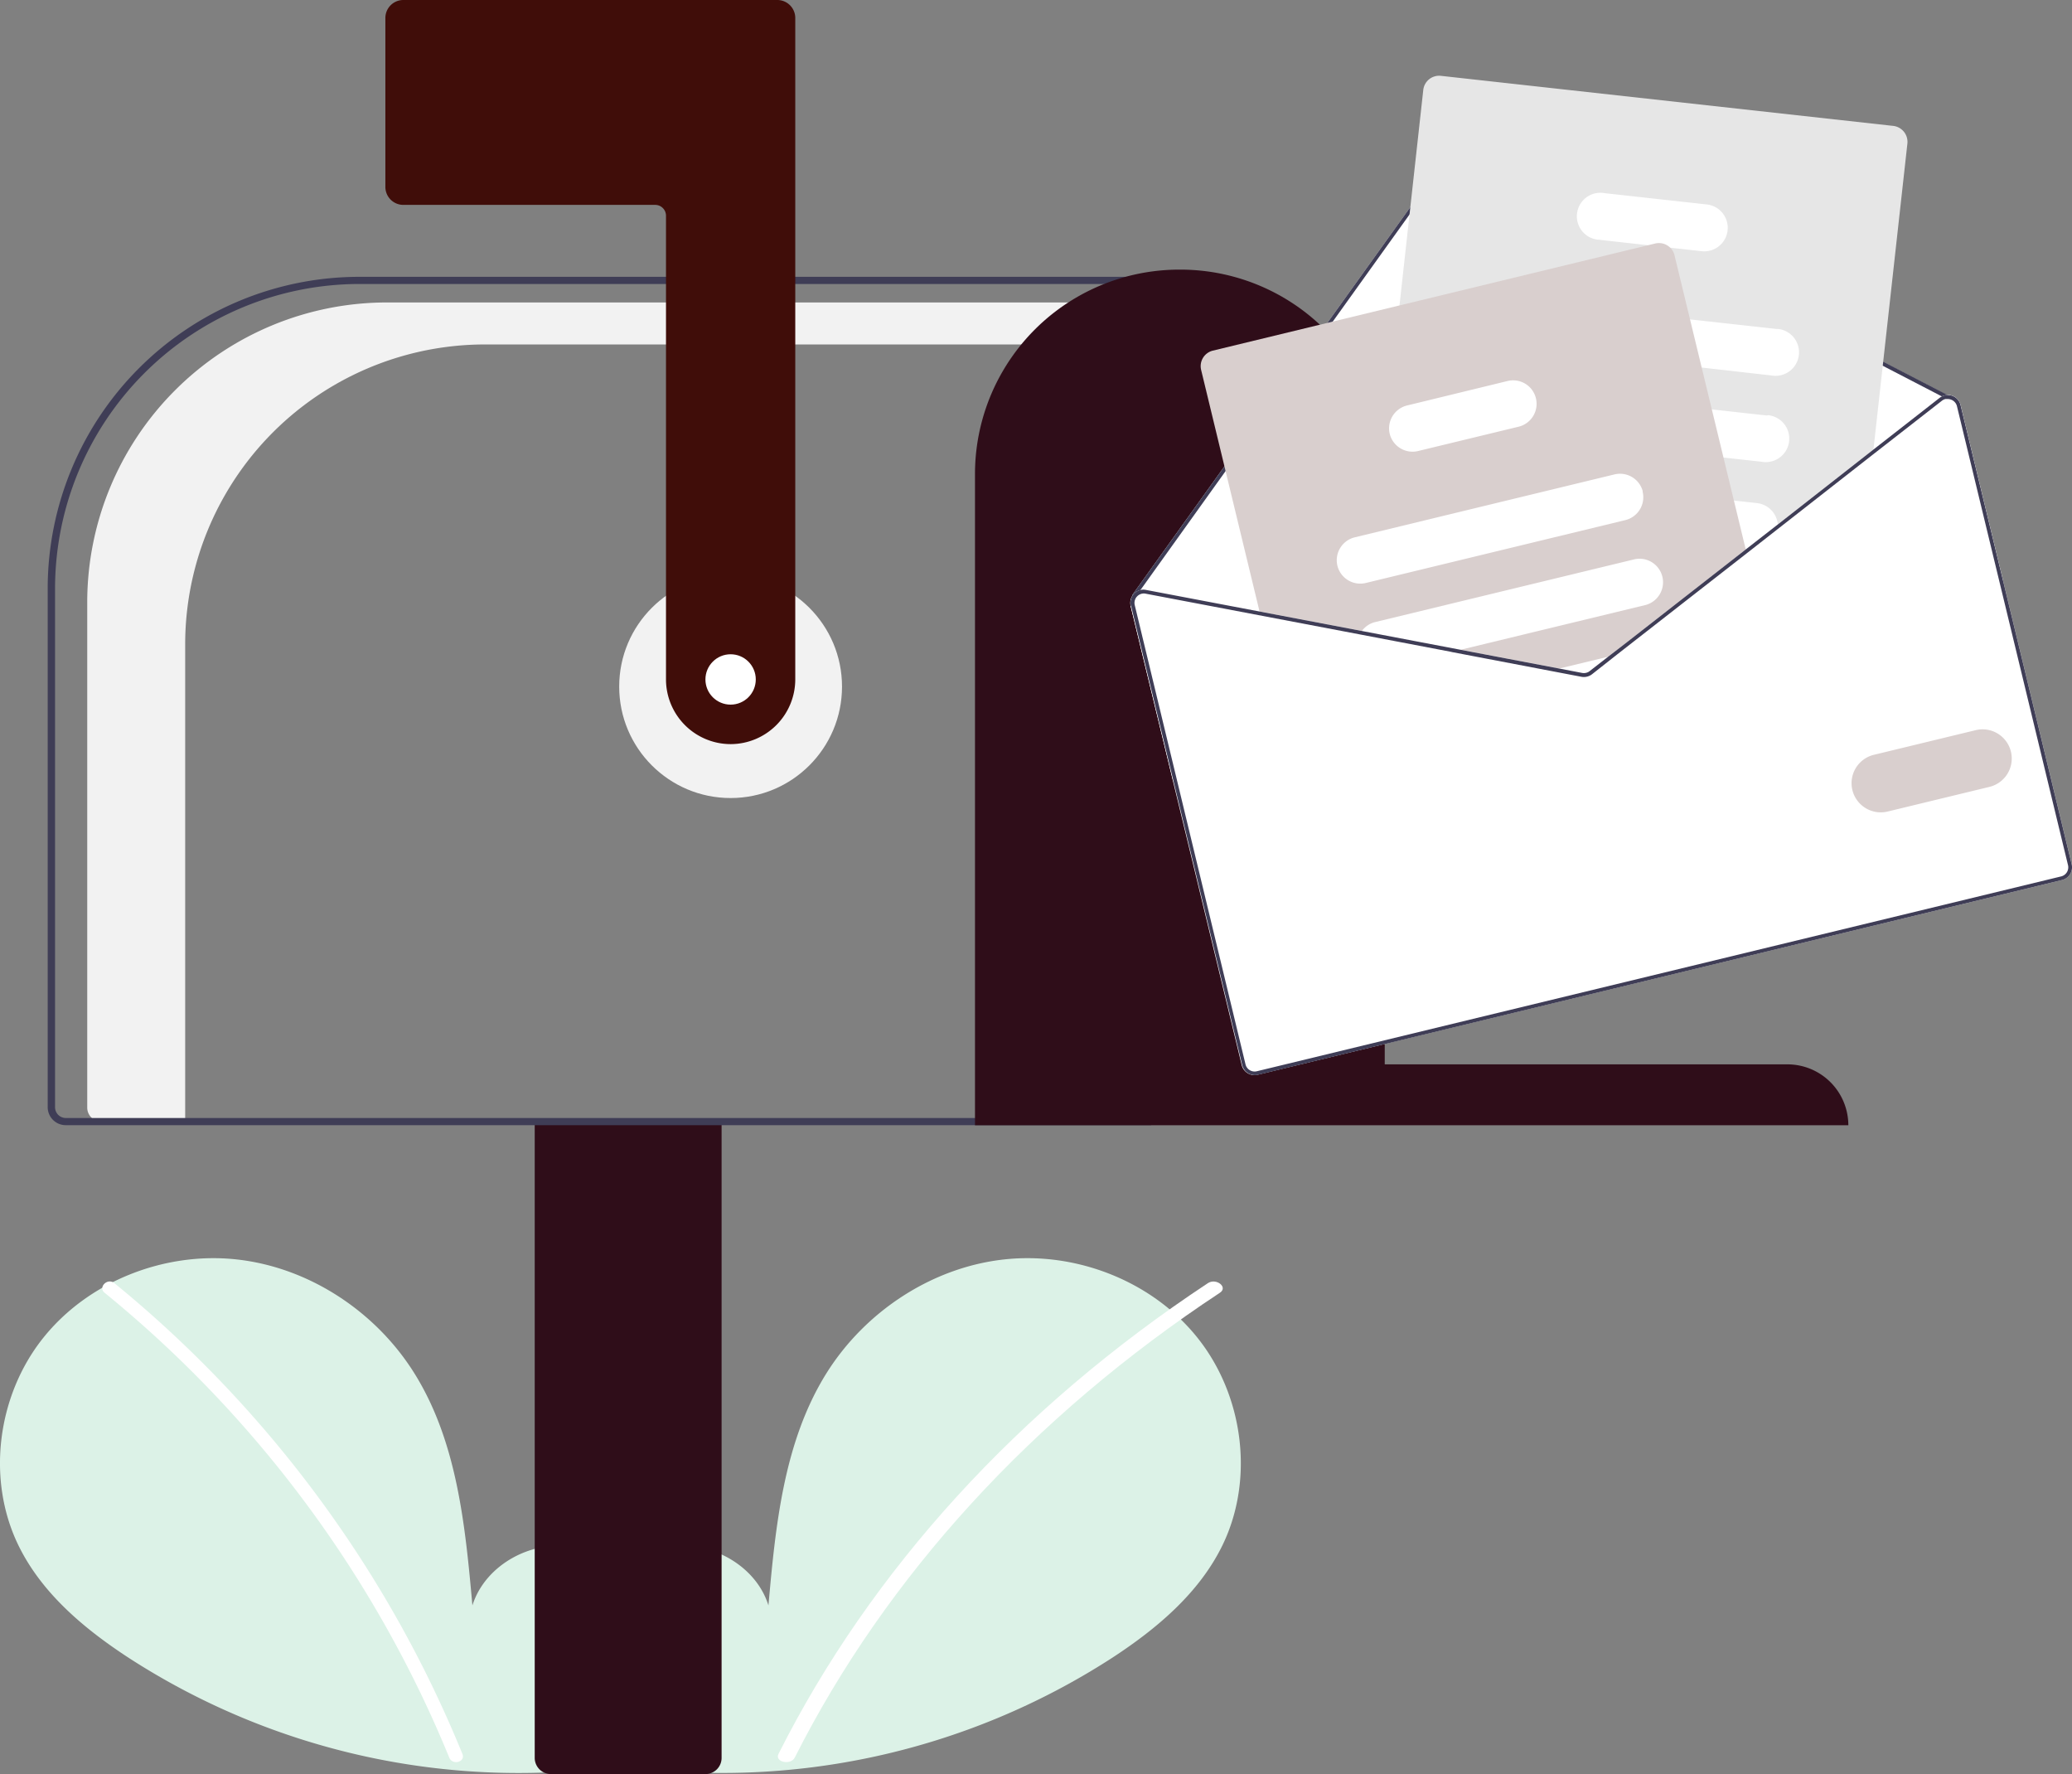 <svg xmlns="http://www.w3.org/2000/svg" viewBox="0 0 414 354.4"><rect x="0" y="0" width="414" height="354.4" fill="#808080" stroke="none"/><defs><style>.cls-1{fill:#dcf2e7;}.cls-2{fill:#fff;}.cls-3{fill:#f2f2f2;}.cls-4{fill:#2f0d19;}.cls-5{fill:#3f3d56;}.cls-6{fill:#400d09;}.cls-7{fill:#e6e6e6;}.cls-8{fill:#d9cfce;}</style></defs><title>iconomailbox</title><g id="Capa_2" data-name="Capa 2"><g id="Capa_1-2" data-name="Capa 1"><g id="Grupo_325" data-name="Grupo 325"><path id="Trazado_240" data-name="Trazado 240" class="cls-1" d="M121.67,350.69c6.64-5.61,10.68-14.48,9.62-23.12s-7.62-16.57-16.12-18.41S97,312.4,94.39,320.71c-1.43-16-3.06-32.7-11.58-46.35C75.1,262,61.74,253.17,47.27,251.59S17.55,256,8.52,267.41s-11.24,28-4.91,41.15c4.65,9.66,13.24,16.85,22.23,22.7A143.45,143.45,0,0,0,124,352.73"/><path id="Trazado_241" data-name="Trazado 241" class="cls-2" d="M22.84,256.32a236.81,236.81,0,0,1,69.55,94.05c.67,1.63-2,2.34-2.63.73A234.24,234.24,0,0,0,20.9,258.25C19.54,257.14,21.48,255.22,22.84,256.32Z"/><path id="Trazado_242" data-name="Trazado 242" class="cls-1" d="M126.26,350.69c-6.65-5.61-10.69-14.48-9.63-23.12s7.62-16.57,16.12-18.41,18.2,3.24,20.79,11.55c1.42-16,3.06-32.7,11.57-46.35,7.72-12.35,21.07-21.19,35.55-22.77s29.71,4.39,38.74,15.82,11.24,28,4.92,41.15c-4.66,9.66-13.24,16.85-22.23,22.7A143.48,143.48,0,0,1,124,352.73"/><path id="Trazado_243" data-name="Trazado 243" class="cls-2" d="M241.36,256.32c-37.86,25-67.36,57.37-85.81,94.05-.82,1.63,2.44,2.34,3.25.73,18.29-36.22,47.5-68.15,84.94-92.85,1.69-1.11-.71-3-2.38-1.93Z"/><circle id="Elipse_5" data-name="Elipse 5" class="cls-3" cx="145.98" cy="137.16" r="22.26"/><path id="Trazado_244" data-name="Trazado 244" class="cls-3" d="M77.34,60.42H230.72v8.39H96.92A59.91,59.91,0,0,0,37,128.72v95.34H20.23a2.8,2.8,0,0,1-2.8-2.8V120.33A59.91,59.91,0,0,1,77.34,60.42Z"/><path id="Trazado_245" data-name="Trazado 245" class="cls-4" d="M106.84,351.17V223.7h37.34V351.17A3.23,3.23,0,0,1,141,354.4H110.07A3.24,3.24,0,0,1,106.84,351.17Z"/><path id="Trazado_246" data-name="Trazado 246" class="cls-5" d="M9.53,221.18V117.53A62.3,62.3,0,0,1,71.77,55.3H230V224.77H13.12a3.6,3.6,0,0,1-3.59-3.59Zm219-164.45H71.77A60.88,60.88,0,0,0,11,117.53V221.18a2.16,2.16,0,0,0,2.15,2.16H228.56Z"/><path id="Trazado_247" data-name="Trazado 247" class="cls-6" d="M146,148.65a12.94,12.94,0,0,1-12.93-12.93V43.09a2.16,2.16,0,0,0-2.15-2.16H80.63A3.59,3.59,0,0,1,77,37.34V3.59A3.59,3.59,0,0,1,80.63,0h74.68a3.59,3.59,0,0,1,3.59,3.59V135.73A12.94,12.94,0,0,1,146,148.65Z"/><path id="Trazado_248" data-name="Trazado 248" class="cls-4" d="M235.74,53.86h0a40.85,40.85,0,0,1,40.94,40.76v118h80.43a12.18,12.18,0,0,1,12.2,12.16H194.81V94.62A40.84,40.84,0,0,1,235.74,53.86Z"/><path id="Trazado_249" data-name="Trazado 249" class="cls-2" d="M225.92,121.05l8.48,35,165.8-40.14-8.47-35a2.61,2.61,0,0,0-1.7-1.86,2.58,2.58,0,0,0-1-.15L293.23,29.28a2.65,2.65,0,0,0-3.34.8L243.7,94.5l-17.41,24.29a.35.35,0,0,0-.07.3,2.64,2.64,0,0,0-.3,2Z"/><path id="Trazado_250" data-name="Trazado 250" class="cls-5" d="M226.22,119.09a.34.34,0,0,0,.15.22.38.38,0,0,0,.31.07.41.41,0,0,0,.21-.15l.06-.09.91-1.26,16.47-23,46.17-64.4a1.89,1.89,0,0,1,2.39-.57L388,79.19l.85.44.11,0,.19,0a.34.34,0,0,0,.21-.18.36.36,0,0,0-.16-.5h0l-.11-.07L293.23,29.28a2.64,2.64,0,0,0-3.34.8L243.7,94.5l-17.41,24.29A.35.35,0,0,0,226.22,119.09Z"/><path id="Trazado_251" data-name="Trazado 251" class="cls-7" d="M276,122.66l3.69.41,27.39,3,18.16,2,1.07.12L349,110.53l.87-.68,5.35-4.18,19-14.87.11-1,6.78-61.12a3.21,3.21,0,0,0-2.83-3.53l-90.38-10a3.19,3.19,0,0,0-3.52,2.82L279.63,61,277,84.94l-2.37,21.38-1.1,9.93-.32,2.88a3.21,3.21,0,0,0,2.82,3.53Z"/><path id="Trazado_252" data-name="Trazado 252" class="cls-2" d="M300.85,69.08,340,73.42,353.89,75a4.7,4.7,0,1,0,1.39-9.29l-.36,0-17.27-1.91-35.76-4a4.7,4.7,0,0,0-1,9.34Z"/><path id="Trazado_253" data-name="Trazado 253" class="cls-2" d="M298.62,86.4l.3,0,45.45,5,7.59.84a4.7,4.7,0,1,0,1.31-9.3L353,83l-11-1.22-36-4L300,77.11a4.7,4.7,0,0,0-1.34,9.29Z"/><path id="Trazado_254" data-name="Trazado 254" class="cls-2" d="M293.48,101.76A4.7,4.7,0,0,0,297,104l18.63,2.06,33.17,3.68h0l1.06.12,5.35-4.18a3.85,3.85,0,0,0,0-1,4.71,4.71,0,0,0-4.15-4.18l-4.61-.51-18.28-2L315,96.54l-17-1.88a4.71,4.71,0,0,0-4.54,7.1Z"/><path id="Trazado_255" data-name="Trazado 255" class="cls-2" d="M319.64,47.91,329.39,49l4.3.48,6.5.72a4.7,4.7,0,0,0,1-9.34l-20.54-2.27a4.7,4.7,0,1,0-1.38,9.29l.34,0Z"/><path id="Trazado_256" data-name="Trazado 256" class="cls-8" d="M240,73.92,251.87,123l19.82,3.77L290,130.24,309.7,134l6.28,1.2a2.65,2.65,0,0,0,2.11-.51l5.05-3.94,3.19-2.49L349,110.54,334.58,51a3.15,3.15,0,0,0-.89-1.55,3.22,3.22,0,0,0-3-.8l-88.38,21.4A3.19,3.19,0,0,0,240,73.92Z"/><path id="Trazado_257" data-name="Trazado 257" class="cls-2" d="M267.22,113a4.71,4.71,0,0,0,5.67,3.46l51.86-12.56a4.7,4.7,0,0,0,3.46-5.67,1.21,1.21,0,0,0,0-.18,4.7,4.7,0,0,0-5.62-3.28l-51.86,12.56A4.71,4.71,0,0,0,267.22,113Z"/><path id="Trazado_258" data-name="Trazado 258" class="cls-2" d="M271.69,126.74l18.33,3.5,38.84-9.4a4.7,4.7,0,0,0-2.21-9.13L274.8,124.26a4.65,4.65,0,0,0-2.7,1.8,5.11,5.11,0,0,0-.41.68Z"/><path id="Trazado_259" data-name="Trazado 259" class="cls-2" d="M309.7,134l6.28,1.2a2.65,2.65,0,0,0,2.11-.51l5.05-3.94Z"/><path id="Trazado_260" data-name="Trazado 260" class="cls-2" d="M277.67,86.64a4.7,4.7,0,0,0,5.67,3.46l20.09-4.86a4.7,4.7,0,0,0,3.46-5.67,4.79,4.79,0,0,0-.86-1.79,4.7,4.7,0,0,0-4.8-1.67L281.14,81A4.71,4.71,0,0,0,277.67,86.64Z"/><path id="Trazado_261" data-name="Trazado 261" class="cls-2" d="M290,130.24,309.7,134l6.29,1.2a2.66,2.66,0,0,0,2.11-.51l5-3.94-1.77.43-3.74,2.91a1.88,1.88,0,0,1-1.5.37l-4.66-.89-19.67-3.74Zm58.77-20.5.2.79.87-.68ZM290,130.24,309.7,134l6.29,1.2a2.66,2.66,0,0,0,2.11-.51l5-3.94-1.77.43-3.74,2.91a1.88,1.88,0,0,1-1.5.37l-4.66-.89-19.67-3.74Zm0,0L309.7,134l6.29,1.2a2.66,2.66,0,0,0,2.11-.51l5-3.94-1.77.43-3.74,2.91a1.88,1.88,0,0,1-1.5.37l-4.66-.89-19.67-3.74Zm-64.1-9.19,22.2,91.71a2.64,2.64,0,0,0,3.18,1.94L412,175.8a2.63,2.63,0,0,0,1.94-3.17l-22.2-91.72a2.61,2.61,0,0,0-1.7-1.86,2.36,2.36,0,0,0-.95-.14,2.55,2.55,0,0,0-1.09.28,3.23,3.23,0,0,0-.44.27l-13.19,10.3-19.15,15-6.41,5h0l-23.53,18.37-3.89,3-3.74,2.92a1.87,1.87,0,0,1-1.5.36l-4.66-.88-19.67-3.74-19.7-3.75L229,117.85a2.6,2.6,0,0,0-1.11,0,2.71,2.71,0,0,0-1.29.74,3.19,3.19,0,0,0-.35.47,2.64,2.64,0,0,0-.3,2Zm64.1,9.19L309.7,134l6.29,1.2a2.66,2.66,0,0,0,2.11-.51l5-3.94-1.77.43-3.74,2.91a1.88,1.88,0,0,1-1.5.37l-4.66-.89-19.67-3.74Zm0,0L309.7,134l6.29,1.2a2.66,2.66,0,0,0,2.11-.51l5-3.94-1.77.43-3.74,2.91a1.88,1.88,0,0,1-1.5.37l-4.66-.89-19.67-3.74Zm0,0L309.7,134l6.29,1.2a2.66,2.66,0,0,0,2.11-.51l5-3.94-1.77.43-3.74,2.91a1.88,1.88,0,0,1-1.5.37l-4.66-.89-19.67-3.74Z"/><path id="Trazado_262" data-name="Trazado 262" class="cls-5" d="M290,130.24,309.7,134l6.29,1.2a2.66,2.66,0,0,0,2.11-.51l5-3.94-1.77.43-3.74,2.91a1.88,1.88,0,0,1-1.5.37l-4.66-.89-19.67-3.74Zm58.77-20.5.2.79.87-.68ZM290,130.24,309.7,134l6.29,1.2a2.66,2.66,0,0,0,2.11-.51l5-3.94-1.77.43-3.74,2.91a1.88,1.88,0,0,1-1.5.37l-4.66-.89-19.67-3.74Zm0,0L309.7,134l6.29,1.2a2.66,2.66,0,0,0,2.11-.51l5-3.94-1.77.43-3.74,2.91a1.88,1.88,0,0,1-1.5.37l-4.66-.89-19.67-3.74ZM227,119.15l.1.07.07-.08a1.88,1.88,0,0,1,1.71-.55l42.86,8.15,18.34,3.5L309.7,134l6.29,1.2a2.66,2.66,0,0,0,2.11-.51l5-3.94-1.77.43-3.74,2.91a1.88,1.88,0,0,1-1.5.37l-4.66-.89-19.67-3.74-19.7-3.75L229,117.85a2.6,2.6,0,0,0-1.11,0Zm-1,1.9,22.2,91.72a2.63,2.63,0,0,0,3.18,1.93L412,175.8a2.62,2.62,0,0,0,1.93-3.17l-22.2-91.71a2.61,2.61,0,0,0-2.65-2,2.51,2.51,0,0,0-1.08.28,3.23,3.23,0,0,0-.44.27l-13.19,10.3-19.15,15-6.42,5h0l-23.53,18.37-3.89,3-3.74,2.92a1.91,1.91,0,0,1-1.51.37l-4.65-.89-19.67-3.74-19.7-3.75L229,117.85a2.6,2.6,0,0,0-1.11,0,2.71,2.71,0,0,0-1.29.74,3.19,3.19,0,0,0-.35.47,2.64,2.64,0,0,0-.3,2Zm.73-.17a1.9,1.9,0,0,1,.33-1.58.27.27,0,0,1,.07-.08l.07-.08a1.88,1.88,0,0,1,1.71-.55l42.86,8.15,18.33,3.5L309.7,134l6.29,1.2a2.66,2.66,0,0,0,2.11-.51l5-3.94,3.19-2.49L349,110.54l.87-.68,5.34-4.18,19-14.87L388,80.06a1.89,1.89,0,0,1,.71-.35l.22,0,.19,0a2.05,2.05,0,0,1,.65.1A1.88,1.88,0,0,1,391,81.09l22.2,91.72a1.87,1.87,0,0,1-1.38,2.27h0L251.12,214a1.87,1.87,0,0,1-2.26-1.39ZM290,130.24,309.7,134l6.29,1.2a2.66,2.66,0,0,0,2.11-.51l5-3.94-1.77.43-3.74,2.91a1.88,1.88,0,0,1-1.5.37l-4.66-.89-19.67-3.74Zm0,0L309.7,134l6.29,1.2a2.66,2.66,0,0,0,2.11-.51l5-3.94-1.77.43-3.74,2.91a1.88,1.88,0,0,1-1.5.37l-4.66-.89-19.67-3.74Zm0,0L309.7,134l6.29,1.2a2.66,2.66,0,0,0,2.11-.51l5-3.94-1.77.43-3.74,2.91a1.88,1.88,0,0,1-1.5.37l-4.66-.89-19.67-3.74Z"/><path id="Trazado_263" data-name="Trazado 263" class="cls-8" d="M370.11,157.79a5.83,5.83,0,0,1,4.29-7l20.28-4.91a5.83,5.83,0,1,1,2.75,11.33h0l-20.28,4.91A5.84,5.84,0,0,1,370.11,157.79Z"/><circle id="Elipse_6" data-name="Elipse 6" class="cls-2" cx="145.98" cy="135.73" r="5.03"/></g></g></g></svg>